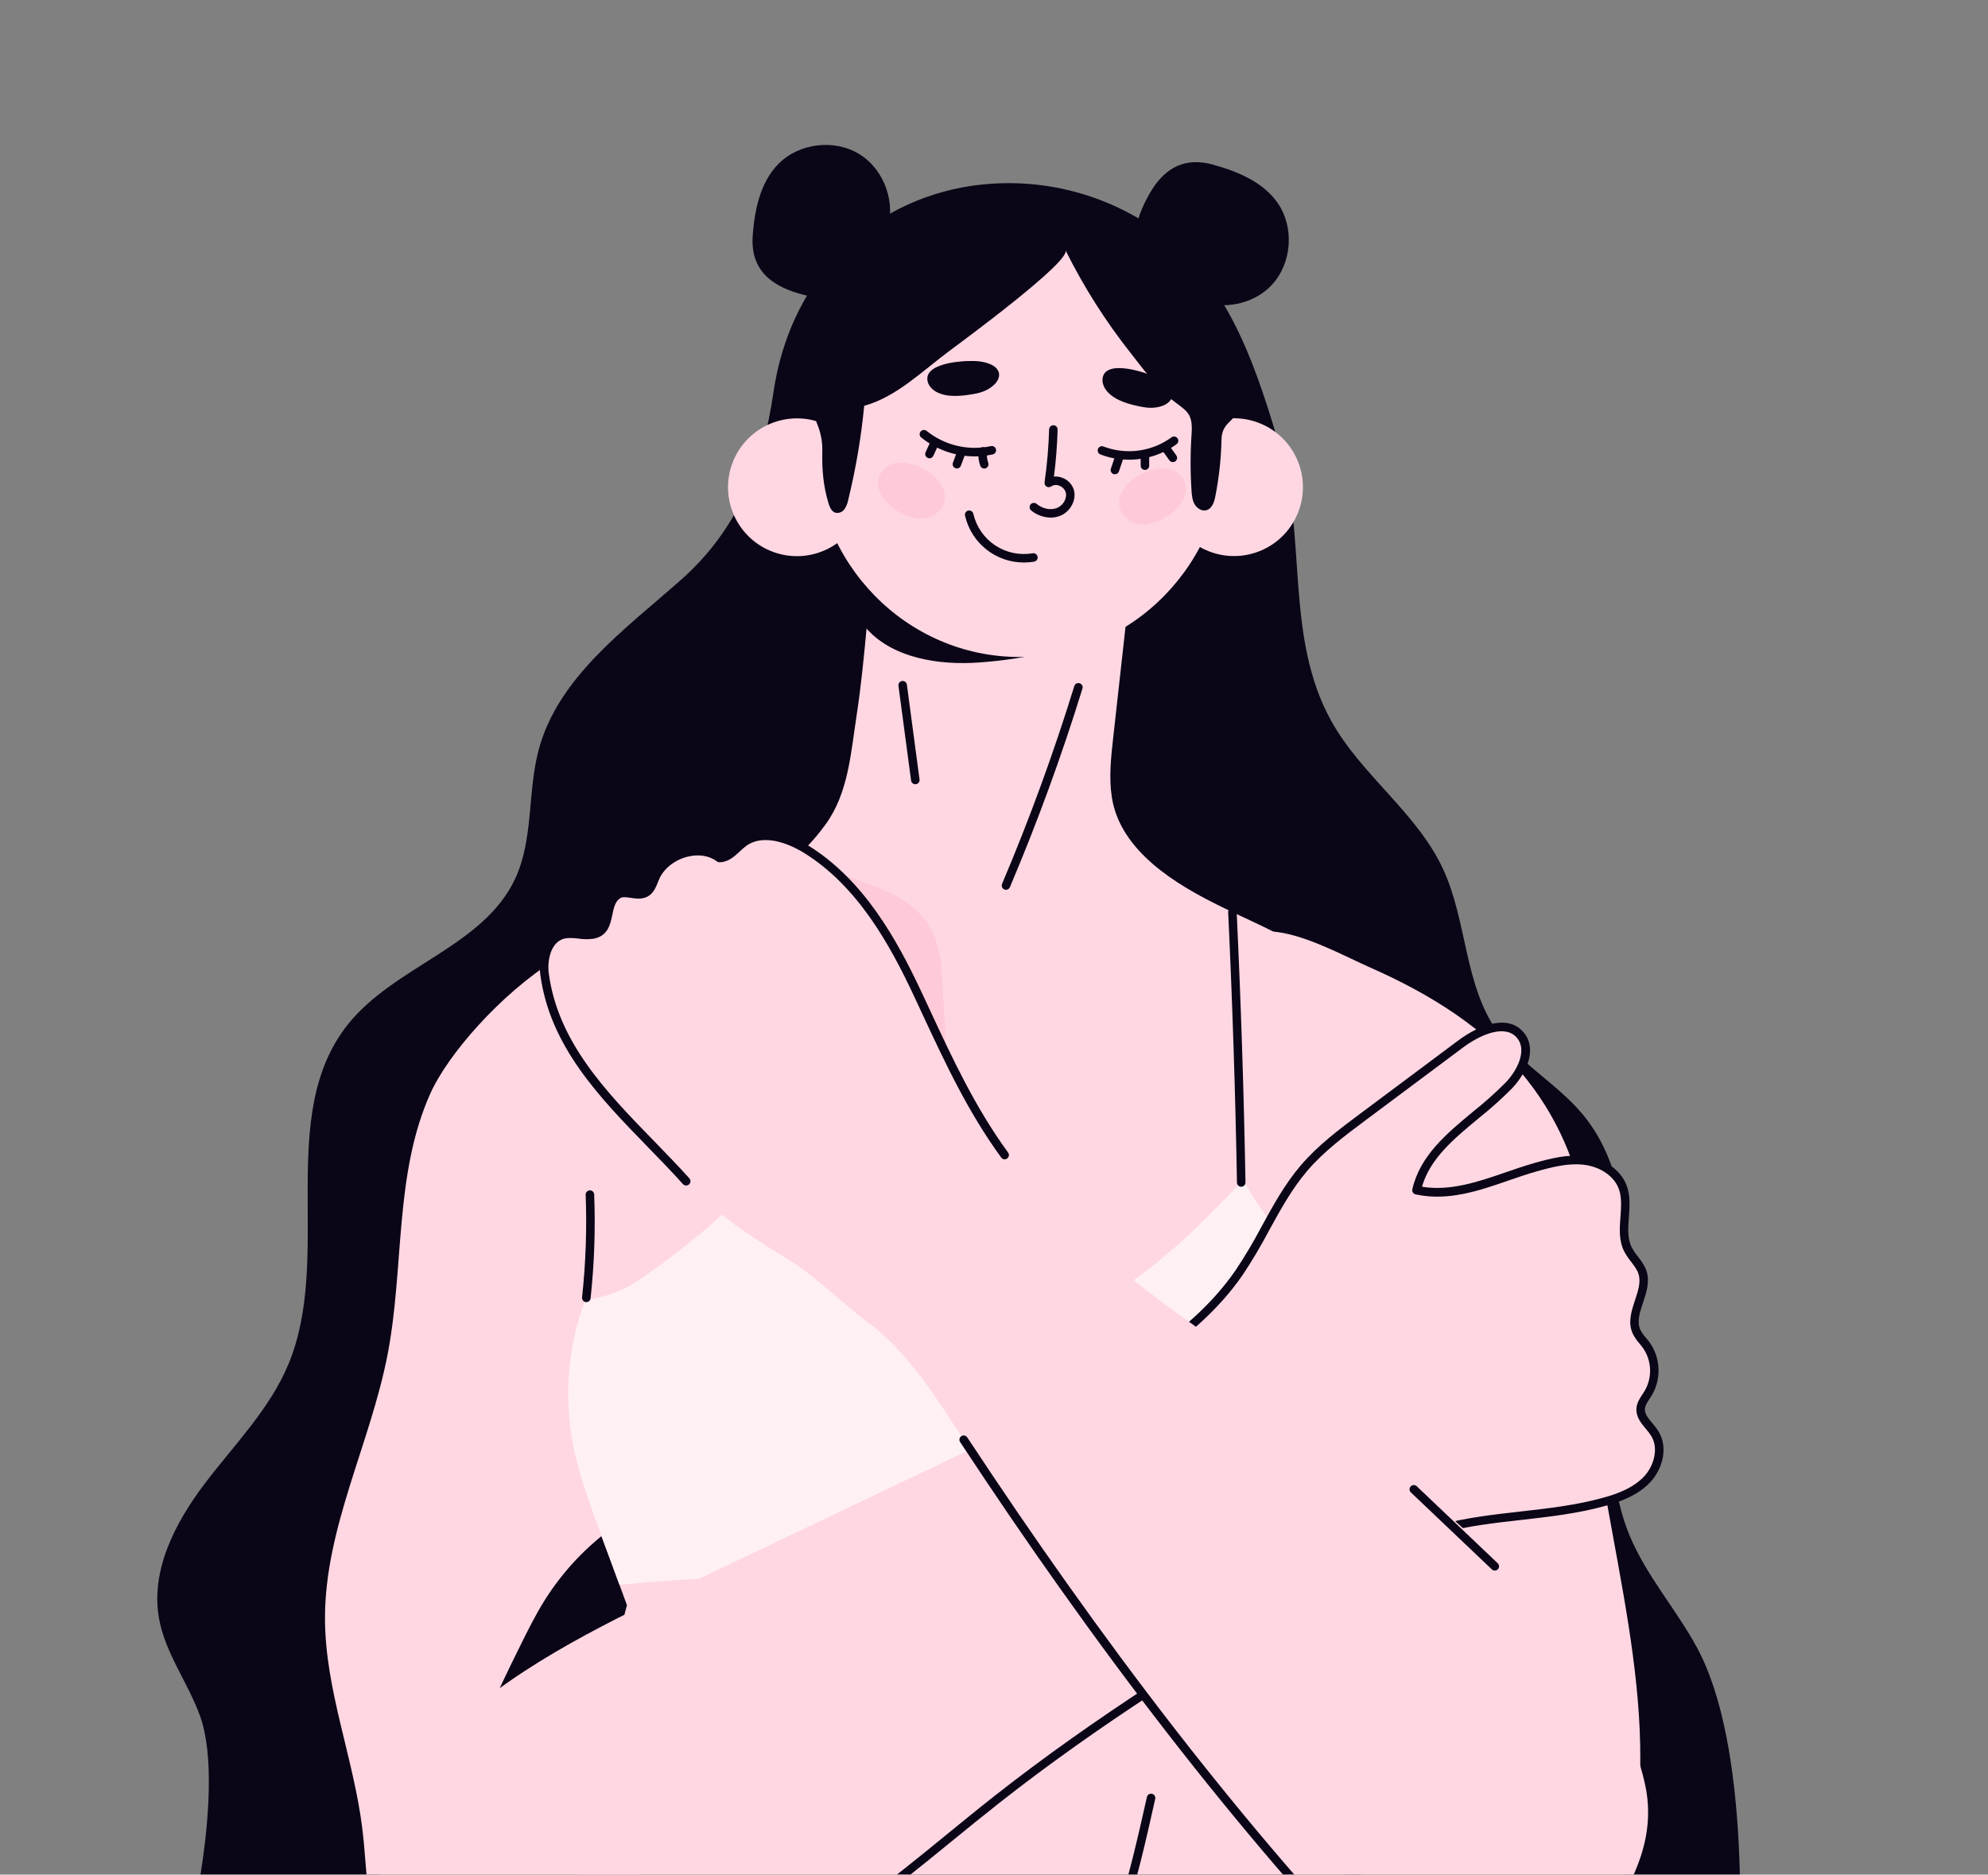 <svg width="193" height="182" viewBox="0 0 193 182" fill="none" xmlns="http://www.w3.org/2000/svg">
<rect x="0" y="0" width="193" height="182" fill="#808080" stroke="none"/>
<mask id="mask0_3574_16135" style="mask-type:alpha" maskUnits="userSpaceOnUse" x="-16" y="0" width="224" height="185">
<rect x="-16" width="223.223" height="185" rx="40" fill="white"/>
</mask>
<g mask="url(#mask0_3574_16135)">
<path d="M21.865 199.023H168.283C169.282 188.361 169.844 169.321 164.724 159.916C162.69 156.184 159.784 152.931 158.173 148.997C155.521 142.516 156.728 135.206 157.447 128.243C158.167 121.281 158.124 113.552 153.638 108.175C151.157 105.197 147.542 103.27 145.321 100.093C142.131 95.539 142.434 89.385 140.083 84.344C137.533 78.872 132.12 75.225 129.209 69.937C124.749 61.834 126.863 52.189 124.304 43.592C122.069 36.06 119.531 27.908 113.048 22.893C110.289 20.786 107.12 19.279 103.744 18.469C100.368 17.659 96.86 17.563 93.445 18.188C83.421 20.085 76.573 27.861 75.088 38.11C74.037 45.316 71.569 51.469 66.116 56.293C60.663 61.117 54.205 65.735 52.306 72.759C51.192 76.893 51.821 81.464 50.001 85.341C46.917 91.904 38.291 93.79 33.771 99.462C26.691 108.352 32.38 122.03 27.977 132.507C26.143 136.868 22.697 140.309 19.844 144.083C16.99 147.858 14.601 152.491 15.44 157.145C16.052 160.538 18.285 163.402 19.439 166.651C22.047 174.008 18.015 191.875 14.885 199.016L21.865 199.023Z" fill="#0A0517"/>
<path d="M113.289 48.809C112.454 45.211 114.695 41.617 118.293 40.782C121.891 39.948 125.484 42.188 126.319 45.786C127.153 49.384 124.913 52.977 121.315 53.812C117.717 54.647 114.124 52.407 113.289 48.809Z" fill="#FFD7E2"/>
<path d="M74.808 53.486C71.396 52.072 69.775 48.16 71.189 44.748C72.602 41.335 76.514 39.715 79.927 41.128C83.339 42.542 84.96 46.454 83.546 49.866C82.133 53.279 78.221 54.899 74.808 53.486Z" fill="#FFD7E2"/>
<path d="M120.029 112.999C118.628 106.94 117.226 100.65 118.472 94.558C120.059 86.829 128.446 91.914 133.03 93.937C138.782 96.475 144.297 99.853 148.248 104.836C151.583 109.056 153.614 114.156 154.094 119.513C154.356 122.524 154.122 125.553 154.122 128.574C154.122 144.26 160.428 159.629 159.049 175.253C158.678 179.457 157.686 183.738 155.157 187.11C152.421 190.757 147.148 193.109 142.625 192.962C136.985 192.787 134.295 188.662 132.755 183.779C129.378 173.062 127.791 161.883 126.218 150.752C124.464 138.369 122.86 125.25 120.029 112.999Z" fill="#FFD7E2"/>
<path d="M48.806 194.681C49.108 194.606 49.409 194.525 49.708 194.446C53.063 193.556 55.753 192.963 58.102 190.111C64.398 182.463 62.76 171.665 64.249 162.451C66.083 151.109 66.001 139.54 67.421 128.14C68.472 119.809 70.324 111.512 70.049 103.12C69.951 100.272 69.585 97.359 68.272 94.829C62 82.743 45.138 98.662 41.775 106.171C38.272 113.985 39.251 123.004 37.645 131.416C35.984 140.111 31.526 148.317 31.551 157.165C31.568 164.038 34.304 170.607 35.161 177.427C35.73 181.957 35.511 186.751 37.582 190.82C39.158 193.915 42.696 195.413 46.102 195.163C47.016 195.081 47.92 194.92 48.806 194.681Z" fill="#FFD7E2"/>
<path d="M59.857 148.035C57.054 149.993 54.675 152.495 52.861 155.392C51.965 156.825 51.216 158.342 50.468 159.855C48.227 164.389 45.959 169.01 45.166 174.003C50.596 167.698 58.82 163.629 64.535 157.578C65.411 156.647 66.287 155.583 66.42 154.305C66.573 152.744 65.567 151.327 64.612 150.088C63.57 148.731 61.258 147.056 59.857 148.035Z" fill="#0A0517"/>
<path d="M47.419 202.777C53.215 208.964 60.897 212.282 67.936 216.428C72.396 219.055 76.602 222.012 79.911 226.237C82.106 229.04 83.707 232.231 85.366 235.391C85.858 236.326 86.352 237.257 86.87 238.171C87.543 239.362 88.3 240.579 89.473 241.28C89.491 241.292 89.51 241.303 89.529 241.312C90.047 241.61 90.621 241.8 91.214 241.869C92.7 242.044 94.306 241.566 95.578 240.712C97.368 239.513 98.652 237.712 99.957 235.983C107.966 225.343 117.916 216.315 129.282 209.376C133.69 206.687 138.851 204.471 137.69 199.435C137.633 199.188 137.576 198.941 137.514 198.698C137.117 197.1 136.638 195.529 136.085 193.981C135.009 191.016 133.753 188.121 132.322 185.31C130.352 181.367 127.668 177.671 126.906 173.266C126.416 170.432 127.143 167.552 127.504 164.699C127.895 161.602 127.855 158.466 127.384 155.38C127.358 155.191 127.328 155.005 127.297 154.82C127.111 153.723 126.875 152.567 127.253 151.519C127.46 150.945 127.836 150.453 128.208 149.967C132.147 144.826 135.027 138.683 134.417 131.938C134.3 130.811 134.12 129.691 133.878 128.584C133.571 127.089 133.228 125.606 133.062 124.087C132.569 119.619 133.622 115.154 134.113 110.678C134.79 104.584 134.163 98.109 129.176 93.935C126.069 91.333 122.224 89.817 118.579 88.037C114.187 85.893 108.74 82.64 107.937 77.383C107.645 75.469 107.859 73.519 108.074 71.603C108.531 67.477 108.989 63.353 109.449 59.23C109.449 59.203 109.449 59.175 109.449 59.151C109.452 59.132 109.452 59.113 109.449 59.095C109.712 55.795 105.958 54.08 102.856 52.78C101.355 52.151 99.847 52.114 98.302 51.65C96.476 51.099 94.67 50.47 92.761 50.284C90.19 50.03 87.317 50.732 85.823 52.841C85.155 53.784 84.831 54.898 84.644 56.049C84.537 56.688 84.469 57.341 84.409 57.975C84.318 58.928 84.23 59.883 84.145 60.839C83.877 63.728 83.596 66.62 83.159 69.484C82.601 73.108 82.362 76.965 80.181 79.993C77.932 83.134 74.81 85.546 71.203 86.93C66.434 88.732 60.531 88.953 57.498 93.05C55.896 95.215 55.5 98.046 55.5 100.738C55.501 103.62 55.893 106.488 56.665 109.265C57.579 112.556 59.04 115.816 58.796 119.223C58.621 121.658 57.589 123.921 56.754 126.229C56.644 126.527 56.538 126.828 56.439 127.13C55.078 131.261 54.771 135.667 55.544 139.948C56.069 142.872 57.106 145.678 58.127 148.466C58.813 150.271 59.484 152.071 60.142 153.868C60.385 154.525 60.625 155.184 60.867 155.842C59.802 159.458 60.035 163.833 59.893 167.599C59.753 171.255 60.023 175.088 58.444 178.388C57.551 180.26 56.123 181.814 54.853 183.455C51.093 188.332 48.639 194.087 47.721 200.176C47.591 201.04 47.49 201.907 47.419 202.777Z" fill="#FFD7E2"/>
<path d="M83.959 60.839C86.563 63.939 91.193 64.593 95.05 64.319C99.336 64.015 106.45 62.862 109.252 59.145L109.291 59.096H109.256C105.52 58.148 100.969 59.22 97.075 58.788C93.068 58.343 89.111 57.524 85.256 56.343C84.985 56.256 84.719 56.156 84.458 56.043C84.351 56.682 84.282 57.336 84.223 57.97C84.131 58.926 84.043 59.883 83.959 60.839Z" fill="#0A0517"/>
<path d="M91.527 96.273C91.451 94.073 91.352 91.762 90.202 89.883C88.626 87.297 85.515 86.169 82.639 85.222C81.427 84.822 79.901 84.495 79.032 85.428C78.319 86.196 78.468 87.404 78.719 88.42C80.152 94.167 83.36 99.315 87.887 103.134C93.1 107.499 91.621 99.079 91.527 96.273Z" fill="#FFCAD7"/>
<path d="M98.981 63.785C87.988 63.785 79.076 54.663 79.076 43.41C79.076 32.157 87.988 23.035 98.981 23.035C109.973 23.035 118.885 32.157 118.885 43.41C118.885 54.663 109.973 63.785 98.981 63.785Z" fill="#FFD7E2"/>
<path d="M94.643 44.31C95.216 44.31 95.787 44.248 96.346 44.124C96.402 44.116 96.456 44.096 96.505 44.067C96.553 44.037 96.595 43.997 96.627 43.951C96.66 43.904 96.682 43.851 96.693 43.795C96.704 43.74 96.704 43.682 96.692 43.627C96.68 43.571 96.656 43.519 96.623 43.473C96.59 43.427 96.547 43.388 96.499 43.359C96.45 43.33 96.395 43.312 96.339 43.304C96.282 43.297 96.225 43.302 96.171 43.318C95.09 43.548 93.972 43.534 92.898 43.277C91.824 43.021 90.82 42.529 89.959 41.836C89.875 41.767 89.766 41.733 89.656 41.744C89.547 41.755 89.447 41.809 89.377 41.893C89.307 41.978 89.274 42.087 89.285 42.196C89.295 42.306 89.349 42.406 89.434 42.476C90.91 43.664 92.748 44.311 94.643 44.31Z" fill="#0A0517"/>
<path d="M109.588 44.63C111.263 44.637 112.896 44.104 114.244 43.11C114.325 43.042 114.377 42.946 114.39 42.84C114.402 42.735 114.373 42.629 114.31 42.544C114.246 42.459 114.152 42.402 114.048 42.385C113.943 42.367 113.836 42.39 113.748 42.45C112.811 43.138 111.717 43.581 110.565 43.74C109.413 43.899 108.24 43.768 107.151 43.359C107.1 43.335 107.045 43.322 106.988 43.321C106.932 43.319 106.876 43.33 106.823 43.351C106.771 43.372 106.724 43.403 106.684 43.444C106.644 43.484 106.613 43.532 106.593 43.584C106.572 43.637 106.563 43.693 106.565 43.749C106.567 43.806 106.581 43.861 106.605 43.912C106.629 43.963 106.663 44.008 106.706 44.045C106.748 44.082 106.798 44.11 106.852 44.128C107.725 44.463 108.652 44.634 109.588 44.63Z" fill="#0A0517"/>
<path d="M102.008 50.251C102.315 50.252 102.619 50.197 102.906 50.086C103.926 49.687 104.539 48.522 104.248 47.539C104.157 47.264 104.002 47.013 103.796 46.808C103.59 46.603 103.339 46.45 103.062 46.361C102.823 46.278 102.569 46.247 102.318 46.27C102.514 44.751 102.635 43.213 102.678 41.686C102.675 41.58 102.632 41.48 102.557 41.406C102.482 41.331 102.382 41.288 102.277 41.285C102.171 41.282 102.069 41.32 101.99 41.39C101.911 41.46 101.863 41.558 101.853 41.663C101.802 43.391 101.654 45.115 101.408 46.827C101.396 46.907 101.409 46.99 101.444 47.063C101.478 47.137 101.534 47.199 101.604 47.241C101.674 47.282 101.755 47.303 101.837 47.298C101.918 47.294 101.997 47.266 102.062 47.217C102.17 47.147 102.293 47.103 102.421 47.09C102.549 47.078 102.678 47.096 102.798 47.144C102.949 47.19 103.088 47.271 103.202 47.38C103.317 47.49 103.404 47.625 103.456 47.774C103.631 48.352 103.23 49.072 102.607 49.317C101.983 49.563 101.221 49.398 100.632 48.916C100.59 48.882 100.542 48.856 100.49 48.84C100.438 48.824 100.383 48.819 100.329 48.824C100.275 48.83 100.222 48.846 100.174 48.871C100.126 48.897 100.084 48.932 100.049 48.974C100.015 49.016 99.989 49.065 99.973 49.117C99.957 49.169 99.952 49.224 99.957 49.278C99.963 49.332 99.979 49.385 100.004 49.432C100.03 49.48 100.065 49.523 100.107 49.557C100.643 49.998 101.314 50.243 102.008 50.251Z" fill="#0A0517"/>
<path d="M99.417 54.612C99.741 54.612 100.065 54.585 100.384 54.531C100.439 54.523 100.491 54.505 100.539 54.476C100.586 54.448 100.627 54.41 100.659 54.365C100.692 54.321 100.715 54.27 100.727 54.216C100.74 54.162 100.742 54.107 100.732 54.052C100.723 53.998 100.703 53.946 100.673 53.899C100.643 53.853 100.604 53.813 100.559 53.782C100.513 53.75 100.462 53.728 100.408 53.717C100.354 53.706 100.298 53.706 100.244 53.717C98.98 53.932 97.682 53.657 96.614 52.948C95.546 52.239 94.789 51.148 94.497 49.9C94.487 49.845 94.466 49.792 94.435 49.745C94.404 49.698 94.364 49.658 94.317 49.627C94.27 49.596 94.218 49.575 94.162 49.565C94.107 49.555 94.05 49.557 93.996 49.569C93.941 49.582 93.889 49.606 93.844 49.639C93.799 49.673 93.761 49.715 93.733 49.763C93.704 49.812 93.686 49.865 93.679 49.921C93.672 49.977 93.677 50.034 93.693 50.087C93.994 51.378 94.725 52.528 95.764 53.35C96.804 54.172 98.092 54.617 99.417 54.612Z" fill="#0A0517"/>
<path d="M90.291 37.526C90.471 37.762 90.704 37.953 90.97 38.083C92.093 38.642 93.557 38.433 94.734 38.213C97.103 37.768 98.168 35.534 95.132 35.091C94.067 34.937 89.784 35.103 90.035 36.918C90.068 37.139 90.156 37.348 90.291 37.526Z" fill="#0A0517"/>
<path d="M107.081 37.269C107.164 37.554 107.312 37.816 107.512 38.034C108.357 38.963 109.789 39.301 110.974 39.522C113.344 39.965 115.144 38.269 112.476 36.756C111.541 36.23 107.488 34.829 107.064 36.61C107.014 36.828 107.02 37.054 107.081 37.269Z" fill="#0A0517"/>
<path d="M79.388 41.296C79.709 42.111 79.859 42.983 79.832 43.859C79.793 45.57 79.918 47.152 80.434 48.865C80.55 49.243 80.73 49.669 81.11 49.781C81.275 49.814 81.445 49.799 81.601 49.736C81.756 49.674 81.89 49.568 81.986 49.431C82.171 49.151 82.296 48.836 82.354 48.506C83.086 45.51 83.603 42.466 83.899 39.397C87.005 38.551 89.578 35.997 92.102 34.12C93.293 33.233 103.982 25.381 103.442 24.293C105.2 27.837 107.324 31.187 109.778 34.289C110.959 35.784 112.23 37.553 113.711 38.756C115.096 39.879 115.832 39.972 115.685 42.084C115.556 43.934 115.553 45.79 115.676 47.64C115.708 48.094 115.75 48.567 115.979 48.961C116.209 49.355 116.68 49.651 117.116 49.536C117.673 49.389 117.888 48.726 117.992 48.162C118.349 46.351 118.548 44.512 118.587 42.666C118.622 41.023 119.813 40.965 120.328 39.688C120.866 38.325 119.733 37.069 119.362 35.834C118.456 32.801 116.394 29.947 114.375 27.593C111.348 24.064 107.394 21.317 102.924 20.191C97.329 18.779 90.942 20.206 86.633 24.219C83.372 27.25 79.851 30.762 78.506 35.127C78.02 36.703 77.98 38.175 78.637 39.616C78.928 40.217 79.185 40.757 79.388 41.296Z" fill="#0A0517"/>
<path d="M55.574 139.943C56.099 142.867 57.136 145.673 58.158 148.461C58.822 150.268 59.483 152.07 60.141 153.867C72.08 152.693 84.205 152.816 96.225 152.954C104.263 153.045 112.34 153.142 120.266 154.487C122.584 154.881 124.996 155.103 127.382 155.384C127.355 155.195 127.326 155.009 127.294 154.823C127.108 153.727 126.872 152.571 127.25 151.523C127.457 150.949 127.834 150.456 128.205 149.971C132.144 144.83 135.024 138.687 134.415 131.942C134.297 130.814 134.117 129.695 133.875 128.587C128.445 125.008 123.927 120.209 120.68 114.574C114.586 121.055 107.717 127.627 98.959 129.244C93.75 130.208 88.255 129.137 83.594 126.629C78.932 124.121 74.31 120.563 71.517 116.067C71.258 117.643 62.584 124.143 60.832 125C59.563 125.619 58.203 126.033 56.804 126.226C56.693 126.524 56.588 126.825 56.488 127.126C55.122 131.256 54.807 135.661 55.574 139.943Z" fill="#FFF0F4"/>
<path d="M120.508 115.217C120.562 115.216 120.615 115.204 120.665 115.182C120.715 115.161 120.76 115.13 120.798 115.091C120.836 115.051 120.865 115.005 120.885 114.955C120.905 114.904 120.915 114.85 120.914 114.796C120.758 106.054 120.469 97.219 120.059 88.534C120.059 88.478 120.048 88.423 120.026 88.371C120.004 88.32 119.971 88.274 119.931 88.235C119.891 88.197 119.843 88.167 119.79 88.147C119.738 88.128 119.682 88.119 119.627 88.121C119.571 88.124 119.516 88.138 119.466 88.162C119.415 88.187 119.371 88.221 119.334 88.263C119.297 88.305 119.27 88.354 119.252 88.408C119.235 88.461 119.229 88.517 119.234 88.573C119.644 97.248 119.935 106.077 120.087 114.81C120.09 114.92 120.135 115.024 120.214 115.1C120.292 115.176 120.398 115.218 120.508 115.217Z" fill="#0A0517"/>
<path d="M71.45 117.309C71.559 117.309 71.664 117.266 71.742 117.189C71.819 117.112 71.863 117.007 71.863 116.897C71.921 107.029 71.548 97.041 70.753 87.213C70.744 87.103 70.692 87.002 70.608 86.931C70.525 86.859 70.416 86.825 70.307 86.833C70.198 86.842 70.096 86.894 70.025 86.978C69.954 87.061 69.919 87.17 69.928 87.279C70.723 97.088 71.094 107.048 71.037 116.894C71.036 116.948 71.047 117.002 71.067 117.052C71.088 117.103 71.118 117.148 71.156 117.187C71.195 117.225 71.24 117.256 71.29 117.277C71.34 117.298 71.394 117.309 71.448 117.309H71.45Z" fill="#0A0517"/>
<path d="M102.889 198.629C102.955 198.628 103.019 198.612 103.077 198.582C103.135 198.551 103.184 198.507 103.222 198.454C108.393 191.435 110.395 182.514 112.155 174.632C112.175 174.526 112.152 174.417 112.092 174.328C112.033 174.239 111.941 174.177 111.836 174.154C111.732 174.131 111.622 174.15 111.531 174.207C111.44 174.263 111.374 174.353 111.348 174.456C109.596 182.253 107.619 191.097 102.551 197.969C102.506 198.03 102.478 198.103 102.472 198.179C102.466 198.256 102.48 198.332 102.515 198.4C102.549 198.469 102.602 198.526 102.667 198.566C102.732 198.606 102.807 198.627 102.884 198.627L102.889 198.629Z" fill="#0A0517"/>
<path d="M97.662 86.388C97.743 86.388 97.823 86.364 97.89 86.319C97.958 86.274 98.011 86.21 98.042 86.136C100.715 79.829 103.067 73.39 105.089 66.845C105.119 66.741 105.107 66.629 105.056 66.534C105.004 66.438 104.917 66.367 104.814 66.335C104.71 66.303 104.598 66.313 104.502 66.363C104.406 66.413 104.333 66.498 104.299 66.602C102.286 73.12 99.944 79.532 97.282 85.813C97.255 85.876 97.245 85.945 97.251 86.013C97.257 86.08 97.28 86.146 97.318 86.203C97.356 86.26 97.407 86.306 97.467 86.338C97.527 86.371 97.594 86.388 97.662 86.388Z" fill="#0A0517"/>
<path d="M88.865 76.136H88.919C89.027 76.121 89.124 76.063 89.19 75.976C89.256 75.889 89.284 75.78 89.27 75.672L88.044 66.472C88.037 66.419 88.019 66.367 87.992 66.32C87.964 66.273 87.928 66.231 87.885 66.198C87.842 66.165 87.793 66.141 87.74 66.127C87.688 66.113 87.633 66.11 87.579 66.117C87.526 66.124 87.474 66.142 87.427 66.169C87.38 66.196 87.338 66.232 87.305 66.275C87.272 66.318 87.248 66.368 87.234 66.42C87.22 66.472 87.217 66.527 87.224 66.581L88.45 75.781C88.464 75.88 88.514 75.971 88.59 76.037C88.667 76.102 88.764 76.138 88.865 76.136Z" fill="#0A0517"/>
<path d="M95.552 45.489C95.599 45.488 95.645 45.48 95.689 45.464C95.74 45.446 95.787 45.419 95.828 45.382C95.868 45.346 95.901 45.303 95.924 45.254C95.948 45.205 95.961 45.152 95.964 45.098C95.967 45.044 95.959 44.99 95.941 44.939C95.822 44.596 95.782 44.232 95.824 43.872C95.837 43.763 95.806 43.653 95.738 43.567C95.67 43.481 95.57 43.426 95.461 43.413C95.353 43.4 95.243 43.431 95.157 43.499C95.071 43.567 95.015 43.667 95.002 43.776C94.946 44.261 95.001 44.753 95.164 45.214C95.192 45.294 95.245 45.364 95.314 45.413C95.384 45.462 95.467 45.489 95.552 45.489Z" fill="#0A0517"/>
<path d="M92.895 45.487C92.979 45.487 93.061 45.461 93.13 45.413C93.2 45.365 93.252 45.297 93.282 45.219L93.701 44.105C93.724 44.053 93.736 43.998 93.736 43.941C93.737 43.885 93.726 43.829 93.704 43.777C93.683 43.725 93.65 43.678 93.61 43.639C93.569 43.6 93.521 43.57 93.469 43.55C93.416 43.53 93.36 43.521 93.303 43.524C93.247 43.527 93.192 43.541 93.141 43.565C93.091 43.59 93.046 43.625 93.009 43.668C92.973 43.71 92.945 43.76 92.928 43.814L92.51 44.928C92.473 45.029 92.478 45.141 92.523 45.239C92.567 45.338 92.649 45.414 92.75 45.453C92.796 45.473 92.845 45.484 92.895 45.487Z" fill="#0A0517"/>
<path d="M90.231 44.498C90.31 44.499 90.388 44.476 90.454 44.434C90.52 44.391 90.573 44.33 90.606 44.259L91.104 43.18C91.15 43.08 91.155 42.966 91.118 42.863C91.08 42.759 91.003 42.675 90.903 42.629C90.803 42.582 90.689 42.577 90.586 42.615C90.483 42.653 90.399 42.73 90.352 42.829L89.857 43.908C89.828 43.971 89.815 44.04 89.82 44.109C89.825 44.178 89.847 44.245 89.885 44.303C89.922 44.361 89.973 44.409 90.034 44.442C90.094 44.475 90.162 44.493 90.231 44.493V44.498Z" fill="#0A0517"/>
<path d="M113.864 44.865C113.94 44.866 114.014 44.845 114.079 44.806C114.144 44.766 114.197 44.71 114.231 44.642C114.266 44.575 114.282 44.499 114.276 44.424C114.271 44.348 114.244 44.275 114.2 44.214L113.499 43.236C113.434 43.151 113.339 43.095 113.233 43.079C113.126 43.063 113.018 43.089 112.931 43.151C112.844 43.213 112.784 43.307 112.765 43.413C112.745 43.518 112.768 43.627 112.827 43.716L113.528 44.692C113.566 44.746 113.616 44.789 113.675 44.82C113.733 44.85 113.798 44.865 113.864 44.865Z" fill="#0A0517"/>
<path d="M111.154 45.626C111.263 45.626 111.368 45.582 111.445 45.505C111.522 45.427 111.566 45.322 111.566 45.213V44.237C111.569 44.181 111.561 44.124 111.542 44.071C111.523 44.018 111.493 43.969 111.455 43.928C111.416 43.886 111.369 43.853 111.317 43.831C111.266 43.809 111.21 43.797 111.153 43.797C111.096 43.797 111.041 43.809 110.989 43.831C110.937 43.853 110.89 43.886 110.851 43.928C110.813 43.969 110.783 44.018 110.764 44.071C110.745 44.124 110.737 44.181 110.74 44.237V45.213C110.74 45.322 110.784 45.428 110.862 45.505C110.939 45.583 111.044 45.626 111.154 45.626Z" fill="#0A0517"/>
<path d="M108.238 46.046C108.324 46.046 108.408 46.019 108.478 45.969C108.548 45.919 108.601 45.848 108.629 45.766L109.053 44.514C109.072 44.462 109.08 44.407 109.078 44.351C109.075 44.296 109.062 44.242 109.038 44.192C109.014 44.142 108.98 44.098 108.939 44.061C108.898 44.025 108.849 43.996 108.797 43.979C108.745 43.961 108.689 43.954 108.634 43.958C108.579 43.962 108.525 43.977 108.476 44.002C108.427 44.028 108.383 44.062 108.348 44.105C108.312 44.147 108.286 44.196 108.27 44.249L107.846 45.502C107.811 45.606 107.818 45.719 107.867 45.818C107.915 45.916 108.001 45.992 108.105 46.027C108.148 46.04 108.193 46.047 108.238 46.046Z" fill="#0A0517"/>
<path d="M89.668 50.366C87.627 50.599 83.873 47.855 85.719 45.654C86.946 44.181 89.517 45.164 90.664 46.203C91.305 46.784 91.824 47.604 91.736 48.461C91.633 49.469 90.675 50.252 89.668 50.366Z" fill="#FFCAD7"/>
<path d="M110.707 50.921C112.748 51.154 116.502 48.409 114.657 46.209C113.42 44.736 110.858 45.719 109.71 46.759C109.069 47.339 108.553 48.16 108.64 49.015C108.742 50.024 109.7 50.802 110.707 50.921Z" fill="#FFCAD7"/>
<path d="M56.923 126.418C57.025 126.418 57.123 126.38 57.199 126.312C57.275 126.245 57.323 126.151 57.335 126.05C57.698 122.701 57.815 119.33 57.685 115.964C57.681 115.855 57.633 115.751 57.553 115.677C57.473 115.602 57.366 115.563 57.256 115.567C57.147 115.571 57.043 115.618 56.968 115.699C56.894 115.779 56.854 115.886 56.858 115.996C56.984 119.322 56.867 122.652 56.508 125.961C56.502 126.015 56.507 126.069 56.522 126.122C56.537 126.174 56.562 126.222 56.596 126.265C56.63 126.307 56.672 126.342 56.72 126.368C56.768 126.394 56.82 126.411 56.874 126.416L56.923 126.418Z" fill="#0A0517"/>
<path d="M74.212 190.924C67.891 193.986 60.97 195.609 53.947 195.676C48.109 195.737 41.258 196.053 38.604 189.91C30.088 170.195 54.804 159.505 68.633 152.913L100.145 137.891C107.678 134.299 115.569 130.417 120.312 123.546C122.567 120.275 124.014 116.457 126.596 113.433C128.242 111.507 130.293 109.969 132.325 108.452L141.802 101.373C143.553 100.068 146.254 98.846 147.633 100.538C148.786 101.953 147.745 104.081 146.484 105.402C143.319 108.722 138.558 111.077 137.55 115.553C141.539 116.415 145.363 114.365 149.125 113.309C150.655 112.878 152.236 112.477 153.813 112.664C155.389 112.852 156.98 113.754 157.539 115.239C158.26 117.154 157.138 119.454 158.047 121.284C158.448 122.09 159.206 122.705 159.476 123.561C160.058 125.43 158.085 127.488 158.884 129.277C159.105 129.773 159.513 130.153 159.833 130.596C160.307 131.27 160.577 132.066 160.612 132.889C160.647 133.712 160.446 134.527 160.031 135.239C159.737 135.726 159.331 136.191 159.29 136.758C159.227 137.697 160.154 138.359 160.653 139.158C161.499 140.51 161.047 142.381 159.973 143.56C158.9 144.739 157.346 145.353 155.812 145.784C150.606 147.247 145.098 147.03 139.871 148.424C134.828 149.773 130.412 152.57 125.956 155.217C115.91 161.193 105.987 167.448 96.798 174.686C89.495 180.437 82.566 186.851 74.212 190.924Z" fill="#FFD7E2"/>
<path d="M53.946 196.088C61.03 196.016 68.01 194.378 74.388 191.294C80.969 188.085 86.744 183.373 92.328 178.817C93.87 177.559 95.464 176.26 97.049 175.013C106.774 167.36 117.223 160.893 126.163 155.569L127.295 154.899C131.287 152.513 135.412 150.045 139.973 148.826C142.501 148.15 145.153 147.85 147.721 147.561C150.426 147.256 153.223 146.939 155.912 146.184C157.301 145.795 159.051 145.175 160.268 143.839C161.384 142.613 161.992 140.537 160.992 138.934C160.818 138.67 160.627 138.419 160.419 138.181C160.011 137.691 159.659 137.268 159.692 136.78C159.715 136.45 159.927 136.13 160.151 135.792C160.228 135.676 160.303 135.562 160.373 135.441C160.829 134.66 161.051 133.763 161.012 132.859C160.974 131.955 160.676 131.081 160.156 130.341C160.044 130.188 159.925 130.043 159.806 129.903C159.583 129.66 159.395 129.389 159.245 129.095C158.895 128.316 159.194 127.415 159.51 126.468C159.837 125.482 160.175 124.46 159.86 123.434C159.685 122.872 159.334 122.422 159.009 121.987C158.78 121.708 158.578 121.409 158.406 121.092C157.98 120.234 158.056 119.23 158.135 118.165C158.212 117.14 158.291 116.082 157.916 115.086C157.352 113.586 155.756 112.472 153.852 112.246C152.221 112.054 150.629 112.446 149.003 112.901C148.064 113.166 147.108 113.495 146.185 113.814C143.535 114.727 140.8 115.669 138.05 115.215C138.844 112.465 141.14 110.563 143.563 108.559C144.688 107.661 145.762 106.699 146.779 105.678C148.276 104.101 149.219 101.824 147.949 100.267C146.451 98.428 143.661 99.456 141.55 101.032L132.068 108.111C130.047 109.621 127.955 111.181 126.272 113.155C124.737 114.954 123.59 117.049 122.48 119.074C121.716 120.525 120.88 121.935 119.973 123.301C115.166 130.267 107.093 134.114 99.969 137.508C99.878 137.56 99.81 137.643 99.779 137.743C99.747 137.842 99.754 137.949 99.799 138.044C99.843 138.138 99.921 138.212 100.018 138.251C100.114 138.29 100.222 138.291 100.319 138.255C107.179 134.986 115.716 130.917 120.649 123.77C121.571 122.381 122.422 120.947 123.199 119.472C124.289 117.484 125.415 115.427 126.895 113.691C128.517 111.787 130.574 110.255 132.557 108.773L142.039 101.695C143.76 100.409 146.172 99.402 147.294 100.789C148.239 101.952 147.372 103.842 146.167 105.107C145.171 106.105 144.118 107.045 143.014 107.923C140.476 110.025 137.852 112.201 137.116 115.455C137.103 115.511 137.101 115.569 137.11 115.626C137.12 115.682 137.142 115.736 137.174 115.784C137.205 115.832 137.247 115.872 137.295 115.903C137.343 115.934 137.398 115.955 137.454 115.963C140.572 116.638 143.563 115.613 146.455 114.611C147.369 114.296 148.313 113.97 149.229 113.714C150.771 113.282 152.275 112.907 153.757 113.082C155.358 113.273 156.688 114.18 157.145 115.392C157.455 116.219 157.387 117.144 157.32 118.12C157.236 119.248 157.145 120.414 157.67 121.476C157.865 121.84 158.095 122.184 158.355 122.504C158.657 122.9 158.942 123.273 159.073 123.695C159.315 124.469 159.033 125.322 158.734 126.224C158.383 127.286 158.021 128.382 158.499 129.456C158.678 129.818 158.906 130.153 159.177 130.453C159.289 130.589 159.396 130.717 159.492 130.85C159.919 131.458 160.162 132.176 160.193 132.918C160.224 133.66 160.042 134.395 159.667 135.037C159.603 135.144 159.534 135.247 159.464 135.352C159.203 135.746 158.907 136.193 158.869 136.741C158.813 137.557 159.329 138.179 159.786 138.726C159.969 138.935 160.138 139.156 160.293 139.388C161.065 140.623 160.543 142.32 159.659 143.292C158.583 144.473 156.973 145.044 155.691 145.394C153.064 146.132 150.301 146.445 147.633 146.745C145.036 147.039 142.352 147.34 139.767 148.032C135.093 149.281 130.916 151.779 126.876 154.194L125.746 154.871C116.783 160.201 106.303 166.687 96.543 174.368C94.952 175.619 93.356 176.922 91.813 178.183C86.264 182.709 80.527 187.39 74.032 190.556C67.765 193.587 60.905 195.195 53.944 195.267C53.834 195.267 53.729 195.31 53.652 195.388C53.574 195.465 53.531 195.57 53.531 195.68C53.531 195.79 53.574 195.895 53.652 195.972C53.729 196.05 53.834 196.093 53.944 196.093L53.946 196.088Z" fill="#0A0517"/>
<path d="M66.62 114.679C69.642 118.056 72.942 120.053 76.747 122.432C79.453 124.124 81.706 126.515 84.31 128.43C88.18 131.274 90.945 135.804 93.547 139.752C96.682 144.51 99.894 149.216 103.181 153.87C109.771 163.154 116.718 172.205 124.124 180.861C127.347 184.627 130.733 188.393 135.023 190.861C139.312 193.329 144.715 194.38 149.274 192.438C152.096 191.236 154.38 188.992 156.085 186.44C158.822 182.347 160.749 178.143 159.721 173.313C158.535 167.708 155.167 162.842 151.513 158.435C147.153 153.17 142.302 148.332 137.025 143.986C128.168 136.68 118.229 130.824 109.25 123.667C104.962 120.25 100.76 116.557 97.537 112.138C93.986 107.263 91.657 101.978 89.115 96.548C86.556 91.076 83.352 85.571 78.206 82.406C76.372 81.278 73.89 80.526 72.161 81.81C71.406 82.369 70.784 83.308 69.843 83.295C67.904 81.819 64.6 82.945 63.614 85.166C63.395 85.662 63.254 86.236 62.821 86.567C61.969 87.222 60.773 86.349 59.992 86.839C58.528 87.758 59.577 90.376 57.519 90.722C56.709 90.859 55.881 90.587 55.066 90.654C53.181 90.806 52.665 93.001 52.863 94.508C53.991 103.117 61.255 108.677 66.62 114.679Z" fill="#FFD7E2"/>
<path d="M135.031 191.284C135.122 191.284 135.21 191.254 135.282 191.198C135.354 191.143 135.406 191.066 135.429 190.978C135.453 190.89 135.447 190.797 135.412 190.713C135.378 190.629 135.316 190.559 135.238 190.513C131.018 188.077 127.725 184.435 124.448 180.603C117.374 172.337 110.532 163.517 103.526 153.64C100.373 149.198 97.134 144.453 93.892 139.534C93.829 139.448 93.736 139.389 93.631 139.37C93.527 139.351 93.419 139.373 93.33 139.431C93.241 139.49 93.178 139.58 93.154 139.684C93.13 139.787 93.147 139.896 93.201 139.988C96.445 144.915 99.683 149.669 102.848 154.118C109.868 164.017 116.728 172.861 123.815 181.14C127.143 185.029 130.487 188.727 134.823 191.23C134.886 191.266 134.958 191.285 135.031 191.284Z" fill="#0A0517"/>
<path d="M66.62 115.094C66.7 115.094 66.778 115.071 66.845 115.028C66.912 114.984 66.965 114.923 66.997 114.85C67.03 114.777 67.041 114.697 67.029 114.618C67.016 114.539 66.982 114.465 66.929 114.406C65.83 113.18 64.634 111.954 63.476 110.761C58.894 106.051 54.154 101.181 53.273 94.471C53.168 93.679 53.273 92.481 53.884 91.717C54.03 91.531 54.214 91.377 54.423 91.267C54.633 91.156 54.863 91.091 55.1 91.076C55.447 91.06 55.795 91.076 56.14 91.123C56.621 91.197 57.11 91.203 57.592 91.141C59.015 90.901 59.253 89.739 59.446 88.818C59.584 88.147 59.715 87.515 60.216 87.2C60.453 87.051 60.812 87.105 61.229 87.168C61.789 87.254 62.486 87.361 63.078 86.905C63.508 86.574 63.699 86.087 63.868 85.658C63.911 85.551 63.953 85.444 63.998 85.341C64.447 84.325 65.491 83.497 66.722 83.18C67.806 82.901 68.856 83.066 69.598 83.632C69.669 83.686 69.755 83.715 69.844 83.716C70.675 83.716 71.285 83.162 71.819 82.665C72.007 82.482 72.205 82.311 72.411 82.15C74.338 80.72 77.172 82.26 77.994 82.766C83.217 85.979 86.36 91.628 88.746 96.732C88.979 97.226 89.209 97.718 89.434 98.209C91.76 103.209 93.957 107.93 97.21 112.397C97.276 112.481 97.372 112.535 97.478 112.55C97.584 112.564 97.691 112.537 97.778 112.474C97.864 112.411 97.922 112.317 97.941 112.212C97.96 112.107 97.937 111.999 97.877 111.91C94.671 107.511 92.491 102.824 90.184 97.862L89.494 96.383C87.057 91.169 83.836 85.39 78.427 82.064C75.932 80.531 73.499 80.312 71.919 81.487C71.688 81.667 71.467 81.859 71.257 82.062C70.831 82.458 70.428 82.833 69.975 82.885C69.039 82.237 67.789 82.053 66.517 82.381C65.046 82.759 63.791 83.766 63.243 85.008C63.192 85.122 63.147 85.24 63.1 85.359C62.958 85.721 62.823 86.059 62.574 86.254C62.262 86.494 61.842 86.429 61.348 86.355C60.854 86.282 60.267 86.191 59.771 86.502C58.971 87.005 58.791 87.881 58.631 88.653C58.43 89.631 58.281 90.19 57.449 90.33C57.041 90.376 56.628 90.368 56.222 90.305C55.827 90.252 55.428 90.235 55.03 90.256C54.682 90.281 54.343 90.377 54.034 90.54C53.726 90.702 53.455 90.927 53.238 91.2C52.456 92.169 52.318 93.581 52.449 94.581C53.367 101.573 58.204 106.543 62.881 111.349C64.033 112.532 65.224 113.756 66.309 114.968C66.349 115.01 66.397 115.043 66.451 115.065C66.505 115.087 66.562 115.097 66.62 115.094Z" fill="#0A0517"/>
<path d="M145.117 152.483C145.173 152.483 145.229 152.472 145.281 152.45C145.332 152.428 145.379 152.396 145.417 152.355C145.454 152.316 145.484 152.27 145.503 152.219C145.523 152.168 145.532 152.115 145.531 152.06C145.53 152.006 145.518 151.953 145.496 151.903C145.474 151.854 145.442 151.809 145.403 151.772L137.531 144.285C137.451 144.213 137.346 144.176 137.239 144.18C137.131 144.184 137.03 144.23 136.956 144.308C136.881 144.386 136.841 144.49 136.842 144.597C136.843 144.705 136.886 144.808 136.962 144.884L144.834 152.369C144.91 152.442 145.012 152.483 145.117 152.483Z" fill="#0A0517"/>
<path d="M76.451 28.111C74.235 27.196 72.862 25.623 73.076 22.845C73.268 20.351 73.806 17.716 75.556 15.93C77.565 13.875 81.042 13.463 83.475 14.994C85.908 16.525 87.045 19.834 86.064 22.537C84.749 26.161 83.542 29.832 78.613 28.762C77.874 28.609 77.151 28.391 76.451 28.111Z" fill="#0A0517"/>
<path d="M111.912 18.293C113.229 16.296 115.033 15.245 117.72 15.974C120.134 16.634 122.625 17.662 124.044 19.717C125.68 22.078 125.426 25.571 123.464 27.669C121.502 29.768 118.034 30.26 115.566 28.785C112.255 26.808 108.88 24.931 110.862 20.291C111.153 19.596 111.504 18.927 111.912 18.293Z" fill="#0A0517"/>
</g>
</svg>
